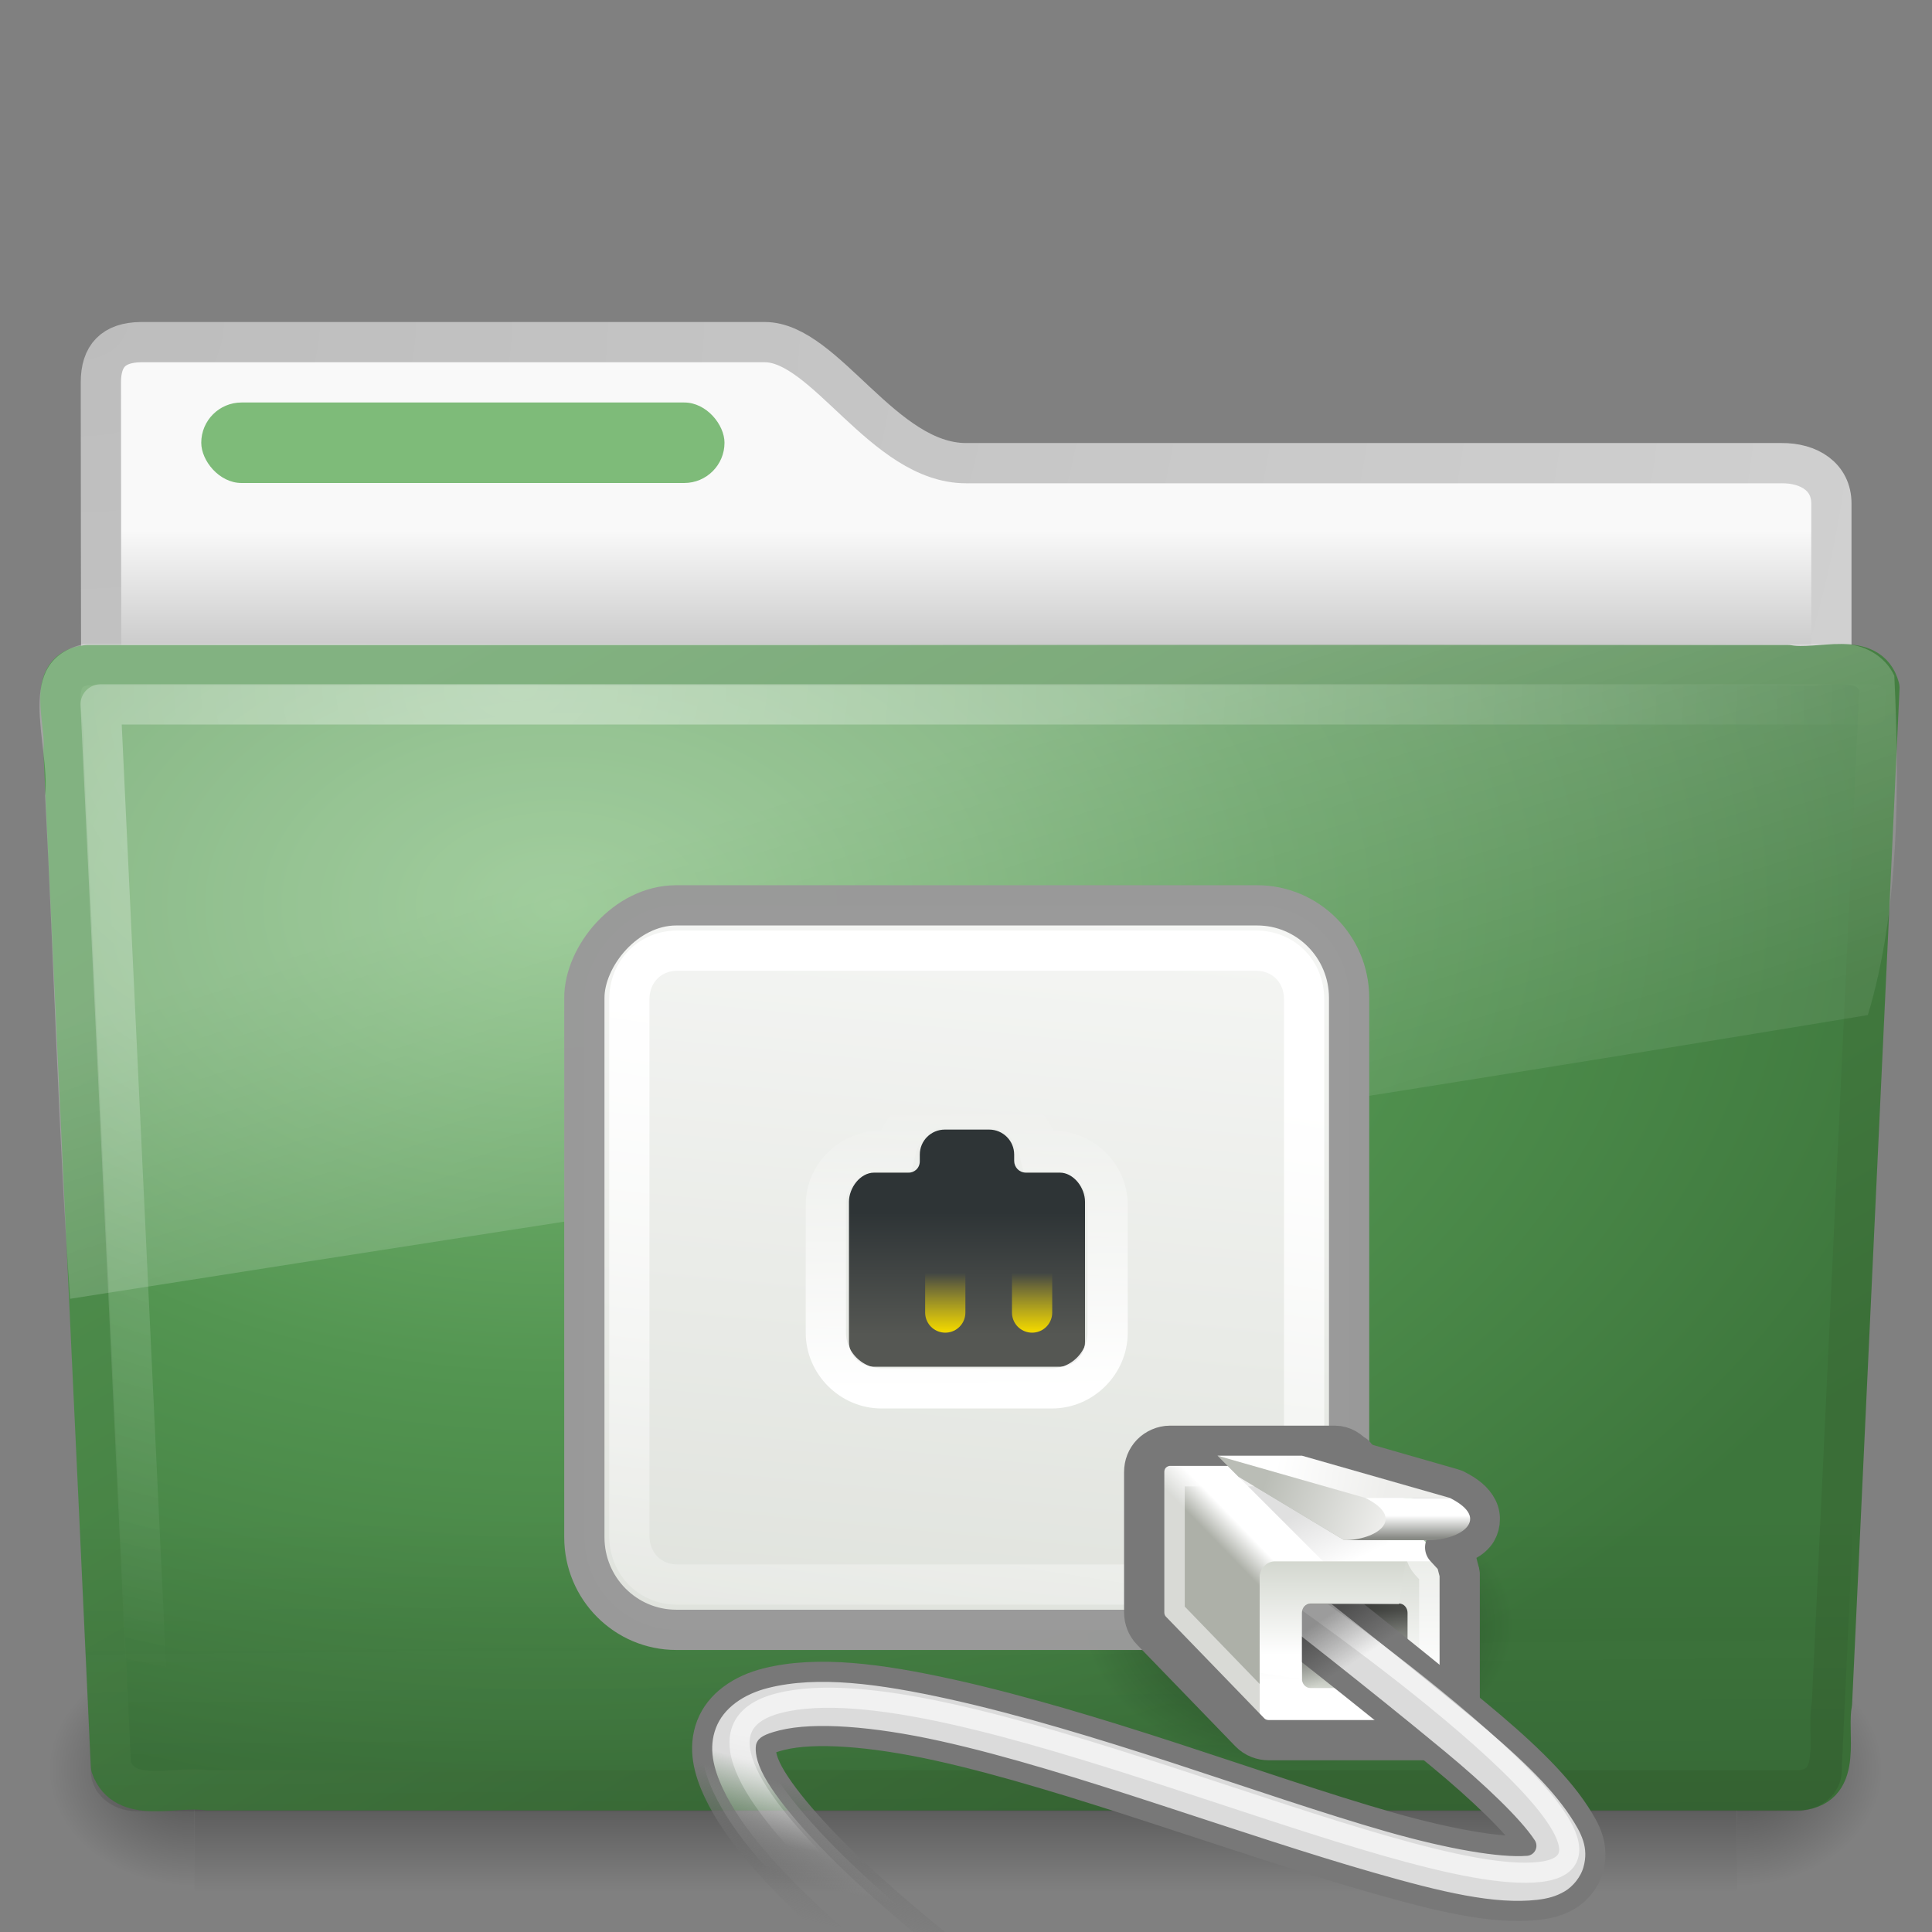 <?xml version="1.0" encoding="UTF-8" standalone="no"?>
<!-- Created with Inkscape (http://www.inkscape.org/) -->
<svg id="svg3396" xmlns="http://www.w3.org/2000/svg" height="48" width="48" version="1.0" xmlns:xlink="http://www.w3.org/1999/xlink">
 <rect width="100%" height="100%" fill="#808080" stroke="none"/>
 <defs id="defs3398">
  <radialGradient id="radialGradient3051" gradientUnits="userSpaceOnUse" cy="34.786" cx="14.363" gradientTransform="matrix(-.607 0 0 .403 41 26.347)" r="8.795">
   <stop id="stop7824" offset="0"/>
   <stop id="stop7826" style="stop-opacity:0" offset="1"/>
  </radialGradient>
  <linearGradient id="linearGradient3048" y2="-6.568" gradientUnits="userSpaceOnUse" x2="-11.006" gradientTransform="matrix(1.188 0 0 1.2 -16.299 21.893)" y1="25.357" x1="-7.975">
   <stop id="stop6993" style="stop-color:#d3d7cf" offset="0"/>
   <stop id="stop6995" style="stop-color:#fff" offset="1"/>
  </linearGradient>
  <linearGradient id="linearGradient3044" y2="18.938" gradientUnits="userSpaceOnUse" x2="-5.51" gradientTransform="matrix(-1.198 0 0 1.212 16.235 21.801)" y1="3.755" x1="-7.852">
   <stop id="stop7440" style="stop-color:#fff" offset="0"/>
   <stop id="stop7442" style="stop-color:#fff;stop-opacity:0" offset="1"/>
  </linearGradient>
  <linearGradient id="linearGradient3040" y2="54.416" gradientUnits="userSpaceOnUse" x2=".822" gradientTransform="matrix(-.612 0 0 .63 31.734 4.048)" y1="55.219" x1="1.626">
   <stop id="stop7265" style="stop-color:#adb0a8" offset="0"/>
   <stop id="stop7267" style="stop-color:#fff" offset="1"/>
  </linearGradient>
  <linearGradient id="linearGradient3037" y2="54.708" xlink:href="#linearGradient7269" gradientUnits="userSpaceOnUse" x2="-4.221" gradientTransform="matrix(-.59 0 0 .612 31.887 5.115)" y1="59.879" x1="-4.221"/>
  <linearGradient id="linearGradient3034" y2="54" gradientUnits="userSpaceOnUse" x2="-3.359" gradientTransform="matrix(-.525 0 0 .525 31.822 10.45)" y1="51.138" x1="-1.989">
   <stop id="stop7259" offset="0"/>
   <stop id="stop7261" style="stop-opacity:0" offset="1"/>
  </linearGradient>
  <linearGradient id="linearGradient3028" y2="50.563" gradientUnits="userSpaceOnUse" x2=".884" gradientTransform="matrix(-.525 0 0 .525 31.822 10.45)" y1="52.64" x1="-4.685">
   <stop id="stop7239" style="stop-color:#eeeeec" offset="0"/>
   <stop id="stop7241" style="stop-color:#babdb6" offset="1"/>
  </linearGradient>
  <linearGradient id="linearGradient3025" y2="49.458" gradientUnits="userSpaceOnUse" x2=".265" gradientTransform="matrix(-.525 0 0 .525 31.822 10.45)" y1="50.519" x1="-5.082">
   <stop id="stop7247" style="stop-color:#eeeeec" offset="0"/>
   <stop id="stop7249" style="stop-color:#fff" offset="1"/>
  </linearGradient>
  <linearGradient id="linearGradient3022" y2="51.812" gradientUnits="userSpaceOnUse" x2="-5.969" gradientTransform="matrix(-.525 0 0 .525 31.822 10.45)" y1="52.875" x1="-5.969">
   <stop id="stop7188" style="stop-color:#888a85" offset="0"/>
   <stop id="stop7190" style="stop-color:#fff" offset="1"/>
  </linearGradient>
  <linearGradient id="linearGradient3019" y2="59.445" gradientUnits="userSpaceOnUse" x2="-3.535" gradientTransform="matrix(-.525 0 0 .54 31.822 9.851)" y1="55.867" x1="-3.535">
   <stop id="stop7279" style="stop-color:#555753" offset="0"/>
   <stop id="stop7281" style="stop-color:#d3d7cf" offset="1"/>
  </linearGradient>
  <linearGradient id="linearGradient3016" y2="26.205" gradientUnits="userSpaceOnUse" x2="32.812" gradientTransform="matrix(-.586 0 0 .586 41.324 17.812)" y1="21" x1="32.812">
   <stop id="stop7342" style="stop-color:#2e3436" offset="0"/>
   <stop id="stop7344" style="stop-color:#555753" offset="1"/>
  </linearGradient>
  <linearGradient id="linearGradient3013" y2="16" gradientUnits="userSpaceOnUse" x2="29" gradientTransform="matrix(-.539 0 0 .539 39.932 18.86)" y1="29" x1="28.875">
   <stop id="stop7432" style="stop-color:#fff" offset="0"/>
   <stop id="stop7434" style="stop-color:#fff;stop-opacity:0" offset="1"/>
  </linearGradient>
  <linearGradient id="linearGradient3010" y2="24.688" xlink:href="#linearGradient7422" gradientUnits="userSpaceOnUse" x2="30.312" gradientTransform="matrix(-.539 0 0 .539 39.932 18.32)" y1="27.313" x1="30.312"/>
  <linearGradient id="linearGradient7422">
   <stop id="stop7424" style="stop-color:#edd400" offset="0"/>
   <stop id="stop7426" style="stop-color:#edd400;stop-opacity:0" offset="1"/>
  </linearGradient>
  <linearGradient id="linearGradient2998" y2="46.562" gradientUnits="userSpaceOnUse" x2="40.125" gradientTransform="matrix(-.525 0 0 .525 40.218 23.046)" y1="40.625" x1="38.75">
   <stop id="stop3231" style="stop-color:#787878" offset="0"/>
   <stop id="stop3233" style="stop-color:#6c6c6c;stop-opacity:0" offset="1"/>
  </linearGradient>
  <linearGradient id="linearGradient2996" y2="45.062" gradientUnits="userSpaceOnUse" x2="38.875" gradientTransform="matrix(-.525 0 0 .525 40.218 23.046)" y1="40.312" x1="37.625">
   <stop id="stop3225" style="stop-color:#dbdbdb" offset="0"/>
   <stop id="stop3227" style="stop-color:#a0a0a0;stop-opacity:0" offset="1"/>
  </linearGradient>
  <linearGradient id="linearGradient2993" y2="42.938" gradientUnits="userSpaceOnUse" x2="42.124" gradientTransform="matrix(-.525 0 0 .525 40.218 23.046)" y1="38.312" x1="41.188">
   <stop id="stop7662" style="stop-color:#fff" offset="0"/>
   <stop id="stop7664" style="stop-color:#fff;stop-opacity:0" offset="1"/>
  </linearGradient>
  <linearGradient id="linearGradient7269">
   <stop id="stop7271" style="stop-color:#fff" offset="0"/>
   <stop id="stop7273" style="stop-color:#d3d7cf" offset="1"/>
  </linearGradient>
  <linearGradient id="linearGradient2990" y2="55" xlink:href="#linearGradient7269" gradientUnits="userSpaceOnUse" x2="-4.11" gradientTransform="matrix(-.59 0 0 .612 31.887 5.131)" y1="58.808" x1="-4.11"/>
  <linearGradient id="linearGradient2987" y2="34.562" gradientUnits="userSpaceOnUse" x2="-7.781" gradientTransform="matrix(-.525 0 0 .525 29.722 23.046)" y1="32.438" x1="-6.406">
   <stop id="stop7814" offset="0"/>
   <stop id="stop7816" style="stop-opacity:0" offset="1"/>
  </linearGradient>
  <radialGradient id="radialGradient2455" gradientUnits="userSpaceOnUse" cy="5.017" cx="3" gradientTransform="matrix(-1.2749e-8 1.714 -2.159 -1.46e-8 12.809 2.857)" r="21">
   <stop id="stop3486" style="stop-color:#bdbdbd" offset="0"/>
   <stop id="stop3488" style="stop-color:#d0d0d0" offset="1"/>
  </radialGradient>
  <linearGradient id="linearGradient2453" y2="16.19" gradientUnits="userSpaceOnUse" x2="62.989" gradientTransform="translate(-50.941)" y1="13.183" x1="62.989">
   <stop id="stop6406" style="stop-color:#f9f9f9" offset="0"/>
   <stop id="stop6408" style="stop-color:#c9c9c9" offset="1"/>
  </linearGradient>
  <radialGradient id="radialGradient7600-312" gradientUnits="userSpaceOnUse" cy="486.65" cx="605.71" gradientTransform="matrix(-.032 0 0 .037 23.363 25.412)" r="117.14">
   <stop id="stop2681" offset="0"/>
   <stop id="stop2683" style="stop-opacity:0" offset="1"/>
  </radialGradient>
  <radialGradient id="radialGradient7598-526" gradientUnits="userSpaceOnUse" cy="486.65" cx="605.71" gradientTransform="matrix(.032 0 0 .037 24.637 25.412)" r="117.14">
   <stop id="stop2675" offset="0"/>
   <stop id="stop2677" style="stop-opacity:0" offset="1"/>
  </radialGradient>
  <linearGradient id="linearGradient7596-975" y2="609.51" gradientUnits="userSpaceOnUse" x2="302.86" gradientTransform="matrix(.083 0 0 .037 -5.941 25.412)" y1="366.65" x1="302.86">
   <stop id="stop2667" style="stop-opacity:0" offset="0"/>
   <stop id="stop2669" offset=".5"/>
   <stop id="stop2671" style="stop-opacity:0" offset="1"/>
  </linearGradient>
  <linearGradient id="linearGradient2446" y2="15.944" gradientUnits="userSpaceOnUse" x2="65.34" gradientTransform="translate(-53.765 -.114)" y1="45.114" x1="82.453">
   <stop id="stop3624" style="stop-color:#3A6E37" offset="0"/>
   <stop id="stop3626" style="stop-color:#539551" offset="1"/>
  </linearGradient>
  <radialGradient id="radialGradient2444" gradientUnits="userSpaceOnUse" cy="14.113" cx="63.969" gradientTransform="matrix(1.565 -9.5143e-8 6.1772e-8 1.016 -86.213 8.146)" r="23.097">
   <stop id="stop3618" style="stop-color:#7EBB79" offset="0"/>
   <stop id="stop3270" style="stop-color:#539551" offset=".5"/>
   <stop id="stop3620" style="stop-color:#3D763C" offset="1"/>
  </radialGradient>
  <linearGradient id="linearGradient2441" y2="36.658" gradientUnits="userSpaceOnUse" x2="22.809" gradientTransform="matrix(1.145 0 0 .998 -3.466 1.099)" y1="49.629" x1="22.935">
   <stop id="stop2661" style="stop-color:#0a0a0a;stop-opacity:.498" offset="0"/>
   <stop id="stop2663" style="stop-color:#0a0a0a;stop-opacity:0" offset="1"/>
  </linearGradient>
  <radialGradient id="radialGradient2438" gradientUnits="userSpaceOnUse" cy="8.302" cx="7.265" gradientTransform="matrix(0 1.208 -1.627 0 26.372 8.267)" r="20.98">
   <stop id="stop2693" style="stop-color:#fff;stop-opacity:0.4" offset="0"/>
   <stop id="stop2695" style="stop-color:#fff;stop-opacity:0" offset="1"/>
  </radialGradient>
  <linearGradient id="linearGradient2435" y2="33.955" gradientUnits="userSpaceOnUse" x2="15.215" y1="22.292" x1="11.566">
   <stop id="stop2687" style="stop-color:#fff;stop-opacity:.275" offset="0"/>
   <stop id="stop2689" style="stop-color:#fff;stop-opacity:.078" offset="1"/>
  </linearGradient>
 </defs>
 <g id="layer1">
  <path id="path3468" style="stroke-linejoin:round;stroke:url(#radialGradient2455);stroke-linecap:round;fill:url(#linearGradient2453)" d="m3.506 8.5c-0.69 0.008-1 0.342-1 1 0 5.514 0.026 9.74-0.006 14.75 1.435 0 43-3.699 43-5.292v-6.451c0-0.658-0.554-1.008-1.244-1h-20.256c-2.047 0-3.499-3.007-5-3.007h-15.494 0z"/>
  <g id="g7591" style="opacity:.4" transform="matrix(.958 0 0 .667 1 15)">
   <rect id="rect4173" style="fill:url(#linearGradient7596-975)" height="9" width="40" y="39" x="4"/>
   <path id="path5058" style="fill:url(#radialGradient7598-526)" d="m44 39v9c1.655 0.017 4-2.017 4-4.501s-1.846-4.499-4-4.499z"/>
   <path id="path5018" style="fill:url(#radialGradient7600-312)" d="m4 39v9c-1.655 0.017-4-2.017-4-4.501s1.846-4.499 4-4.499z"/>
  </g>
  <path id="path3388" style="stroke-linejoin:round;stroke:url(#linearGradient2446);stroke-linecap:round;fill:url(#radialGradient2444)" d="m2.163 16.525c-1.073 0.124-0.5 1.402-0.585 2.121 0.393 8.47 0.789 16.77 1.179 25.24 0.342 0.966 1.594 0.471 2.388 0.594h39.58c1.09-0.107 0.637-1.408 0.79-2.153 0.393-8.47 0.789-16.769 1.179-25.239-0.251-0.955-1.519-0.424-2.263-0.563h-42.268-0z"/>
  <path id="path6127" style="opacity:.4;fill:url(#linearGradient2441)" d="m2.058 16.065l43.897 0.001c0.634 0 1.045 0.444 1.045 0.997l-1.244 26.939c0 0.553-0.511 0.998-1.145 0.998h-41.209c-0.634 0-1.145-0.445-1.145-0.998l-1.244-26.939c0-0.553 0.411-0.998 1.045-0.998z"/>
  <path id="path2435" style="stroke-linejoin:round;stroke:url(#radialGradient2438);stroke-linecap:round;fill:none" d="m46.5 17.5h-44l1.156 24.531"/>
  <path id="path3455" style="fill:url(#linearGradient2435)" d="m45.75 16c-14.55 0.073-29.105-0.021-43.656 0-1.807 0.411-0.835 2.467-0.973 3.772 0.222 4.163 0.323 8.344 0.621 12.496 15-2.362 29.926-4.607 44.664-7.049 0.781-2.587 0.788-5.671 0.658-8.429-0.23-0.505-0.787-0.801-1.314-0.79z"/>
  <rect id="rect3562" style="display:block;fill:#7EBB79" rx="1" ry="1" height="2" width="13" y="10" x="5"/>
 </g>
 <path id="path7013" style="fill:#fff;fill-rule:evenodd" d="m37.594 29.343h-1.574-1.05 1.575 1.049z"/>
 <path id="path7820" style="opacity:.459;fill:url(#radialGradient3051);fill-rule:evenodd" d="m26.951 40.383c-0.001 1.96 2.388 3.549 5.335 3.549s5.336-1.589 5.336-3.549-2.389-3.549-5.336-3.549-5.336 1.589-5.335 3.549z"/>
 <rect id="rect5925" style="stroke-linejoin:round;stroke-opacity:.992;fill-rule:evenodd;stroke-dashoffset:0.7;stroke:#999;stroke-linecap:round;fill:url(#linearGradient3048)" transform="scale(-1,1)" rx="2.285" ry="2.3" height="18" width="19" y="22.493" x="-33.518"/>
 <path id="path6964" style="stroke-linejoin:round;stroke-opacity:.992;stroke-dashoffset:0.7;stroke:url(#linearGradient3044);stroke-linecap:round;fill:none" d="m31.203 23.618c0.686 0 1.198 0.517 1.198 1.212v13.326c0 0.695-0.512 1.212-1.198 1.212h-14.37c-0.686 0-1.197-0.517-1.197-1.212v-13.326c0-0.695 0.511-1.212 1.197-1.212h14.37z"/>
 <path id="rect6100" style="fill:url(#linearGradient3040);fill-rule:evenodd" d="m33.169 36.166c0.126 0 0.234 0.064 0.306 0.157l2.459 2.519c0.021 0.083 0.061 0.171 0.086 0.256v3.477c0 0.229-0.181 0.413-0.402 0.413h-4.094c-0.11 0-0.215-0.043-0.287-0.118l-2.449-2.519c-0.072-0.075-0.115-0.181-0.115-0.295v-3.477c0-0.114 0.043-0.22 0.115-0.295s0.176-0.118 0.287-0.118h4.094z"/>
 <path id="path6105" style="fill:url(#linearGradient3037);fill-rule:evenodd" d="m35.637 38.79h-3.957c-0.212 0-0.383 0.179-0.383 0.402v3.394c0 0.223 0.171 0.402 0.383 0.402h3.957c0.212 0 0.383-0.179 0.383-0.402v-3.394c0-0.223-0.171-0.402-0.383-0.402z"/>
 <path id="path7253" style="opacity:.123;fill:url(#linearGradient3034);fill-rule:evenodd" d="m32.346 36.166l2.624 2.624h-2.099l-2.624-2.624h2.099"/>
 <path id="path6126" style="fill:#babdb6;fill-rule:evenodd" d="m30.247 36.166l4.986 2.099h-1.837l-2.624-1.574-0.525-0.525"/>
 <path id="path7235" style="opacity:.534;stroke-linejoin:round;stroke-dashoffset:0.7;stroke:#fff;stroke-linecap:round;fill:none" d="m33.166 36.428c0.013 0 0.029 0.004 0.082 0.066 0.016 0.012 0.033 0.023 0.05 0.033 0.01 0.011 0.021 0.022 0.032 0.032 0.011 0.012 0.022 0.023 0.033 0.033h0.017c0.01 0.012 0.021 0.023 0.032 0.033l0.099 0.098c0.056 0.053 0.123 0.092 0.197 0.115l2.23 0.64c0.21 0.109 0.28 0.183 0.312 0.246 0 0.001-0.018 0.07 0 0.049-0.043 0.052-0.189 0.132-0.443 0.18-0.179 0.037-0.324 0.165-0.382 0.338-0.057 0.173-0.018 0.363 0.103 0.499l0.18 0.197c0.011 0.046 0.029 0.089 0.05 0.164 0.004 0.014-0.005 0.018 0 0.032v3.412c0 0.028-0.001 0.06-0.033 0.098-0.017 0.019-0.054 0.033-0.082 0.033h-4.117c-0.048 0-0.088-0.006-0.114-0.033v-0.016l-2.444-2.526c-0.027-0.028-0.033-0.041-0.033-0.098v-3.477c0-0.057 0.006-0.086 0.033-0.115 0.019-0.02 0.081-0.033 0.098-0.033h4.1z"/>
 <path id="path7229" style="stroke-linejoin:round;stroke-dashoffset:0.7;stroke:#787878;stroke-linecap:round;fill:none" d="m33.166 35.92c0.204 0 0.363 0.114 0.476 0.246l0.016-0.017 0.017 0.033 0.18 0.164 2.231 0.64c0.017 0.004 0.033 0.009 0.049 0.016 0.288 0.144 0.473 0.291 0.574 0.492 0.1 0.201 0.061 0.455-0.066 0.607-0.172 0.207-0.45 0.29-0.738 0.344l0.213 0.23c0.03 0.027 0.053 0.061 0.066 0.098 0.017 0.064 0.037 0.166 0.066 0.263 0.008 0.021 0.014 0.043 0.016 0.065v3.494c0 0.157-0.059 0.305-0.164 0.426s-0.268 0.213-0.459 0.213h-4.117c-0.169 0-0.344-0.06-0.475-0.196l-2.444-2.526c-0.118-0.123-0.18-0.283-0.18-0.459v-3.477c0-0.176 0.062-0.336 0.18-0.459 0.118-0.121 0.29-0.197 0.459-0.197h4.1z"/>
 <path id="path7184" style="fill:url(#linearGradient3028);fill-rule:evenodd" d="m30.247 36.166l5.773 1.312-1.05 0.787h-1.574l-2.624-1.574-0.525-0.525"/>
 <path id="path7171" style="fill:url(#linearGradient3025);fill-rule:evenodd" d="m32.346 36.166l3.674 1.049h-2.099l-3.674-1.049h2.099"/>
 <path id="rect7173" style="fill:url(#linearGradient3022);fill-rule:evenodd" d="m36.02 37.215h-1.949-0.15c1.049 0.525 0.262 1.05-0.525 1.05h2.099c0.787 0 1.575-0.525 0.525-1.05z"/>
 <path id="path7275" style="fill:url(#linearGradient3019);fill-rule:evenodd" d="m34.757 39.839h-2.198c-0.118 0-0.213 0.103-0.213 0.23v1.64c0 0.127 0.095 0.23 0.213 0.23h2.198c0.118 0 0.213-0.103 0.213-0.23v-1.64c0-0.127-0.095-0.23-0.213-0.23z"/>
 <path id="rect7327" style="fill:url(#linearGradient3016);fill-rule:evenodd" d="m24.574 28.064c0.345 0 0.623 0.278 0.623 0.622v0.155c0 0.158 0.124 0.293 0.294 0.293h0.843c0.344 0 0.623 0.379 0.623 0.724v3.475c0 0.344-0.279 0.623-0.623 0.623h-4.618c-0.345 0-0.624-0.279-0.624-0.623v-3.475c0-0.345 0.279-0.724 0.624-0.724h0.843c0.141 0.01 0.293-0.1 0.293-0.284v-0.164c0-0.344 0.278-0.622 0.623-0.622h1.099z"/>
 <path id="path2709" style="stroke-dashoffset:0.7;stroke:url(#linearGradient3013);stroke-linecap:round;fill:none" d="m23.504 27.493c-0.643 0-1.115 0.498-1.252 1.092h-0.353c-0.744 0-1.381 0.597-1.381 1.348v3.179c0 0.752 0.629 1.381 1.381 1.381h4.239c0.751 0 1.38-0.629 1.38-1.381v-3.179c0-0.751-0.636-1.348-1.38-1.348h-0.322c-0.143-0.599-0.64-1.092-1.284-1.092h-1.028z"/>
 <path id="path7352" style="stroke:url(#linearGradient3010);stroke-linecap:round;stroke-width:1px;fill:none" d="m25.642 32.61v-1.078"/>
 <path id="path7362" style="stroke:url(#linearGradient3010);stroke-linecap:round;stroke-width:1px;fill:none" d="m24.564 32.61v-1.078"/>
 <path id="path7364" style="stroke:url(#linearGradient3010);stroke-linecap:round;stroke-width:1px;fill:none" d="m23.485 32.61v-1.078"/>
 <path id="path7366" style="stroke:url(#linearGradient3010);stroke-linecap:round;stroke-width:1px;fill:none" d="m22.407 32.61v-1.078"/>
 <path id="path7506" style="stroke-linejoin:round;fill-rule:evenodd;stroke:url(#linearGradient2998);stroke-width:.5;fill:url(#linearGradient2996)" d="m32.51 39.085s2.199 1.715 4.248 3.411c1.025 0.848 1.941 1.691 2.476 2.51 0.268 0.409 0.519 0.851 0.345 1.459-0.087 0.304-0.321 0.589-0.574 0.738-0.253 0.15-0.503 0.213-0.787 0.246-1.115 0.129-2.483-0.206-4.117-0.672-1.633-0.466-3.5-1.093-5.379-1.706s-3.777-1.21-5.428-1.574c-1.652-0.364-3.063-0.465-3.871-0.263-0.382 0.096-0.391 0.158-0.394 0.164-0.002 0.006-0.033 0.176 0.115 0.492 0.298 0.632 1.179 1.636 2.198 2.592 2.039 1.911 4.641 3.739 4.641 3.739l-0.918 1.279s-2.646-1.846-4.806-3.87c-1.079-1.013-2.035-2.043-2.525-3.084-0.245-0.52-0.408-1.109-0.181-1.705 0.228-0.597 0.809-0.982 1.476-1.148 1.292-0.323 2.858-0.108 4.609 0.278 1.751 0.387 3.683 0.974 5.576 1.591 1.893 0.618 3.741 1.257 5.314 1.706 1.528 0.436 2.78 0.64 3.394 0.59-0.325-0.497-1.204-1.34-2.181-2.148-1.952-1.617-4.182-3.346-4.182-3.346l0.951-1.279z"/>
 <path id="path7502" style="opacity:.6;stroke:url(#linearGradient2993);stroke-width:.5;fill:none" d="m31.994 39.456s9.676 6.659 6.264 7.052c-3.411 0.394-14.694-5.248-18.893-4.198-4.198 1.049 6.298 8.397 6.298 8.397"/>
 <path id="path7512" style="fill:url(#linearGradient2990);fill-rule:evenodd" d="m34.924 38.806l-0.167 1.05h-2.197c-0.118 0-0.214 0.102-0.214 0.229v1.64l-1.049-0.164v-2.345c0-0.222 0.165-0.41 0.377-0.41h3.25z"/>
 <path id="path7810" style="opacity:.354;fill:url(#linearGradient2987);fill-rule:evenodd" d="m34.757 39.839h-2.198c-0.118 0-0.213 0.103-0.213 0.23v1.64c0 0.127 0.095 0.23 0.213 0.23h2.198c0.118 0 0.213-0.103 0.213-0.23v-1.64c0-0.127-0.095-0.23-0.213-0.23z"/>
</svg>
